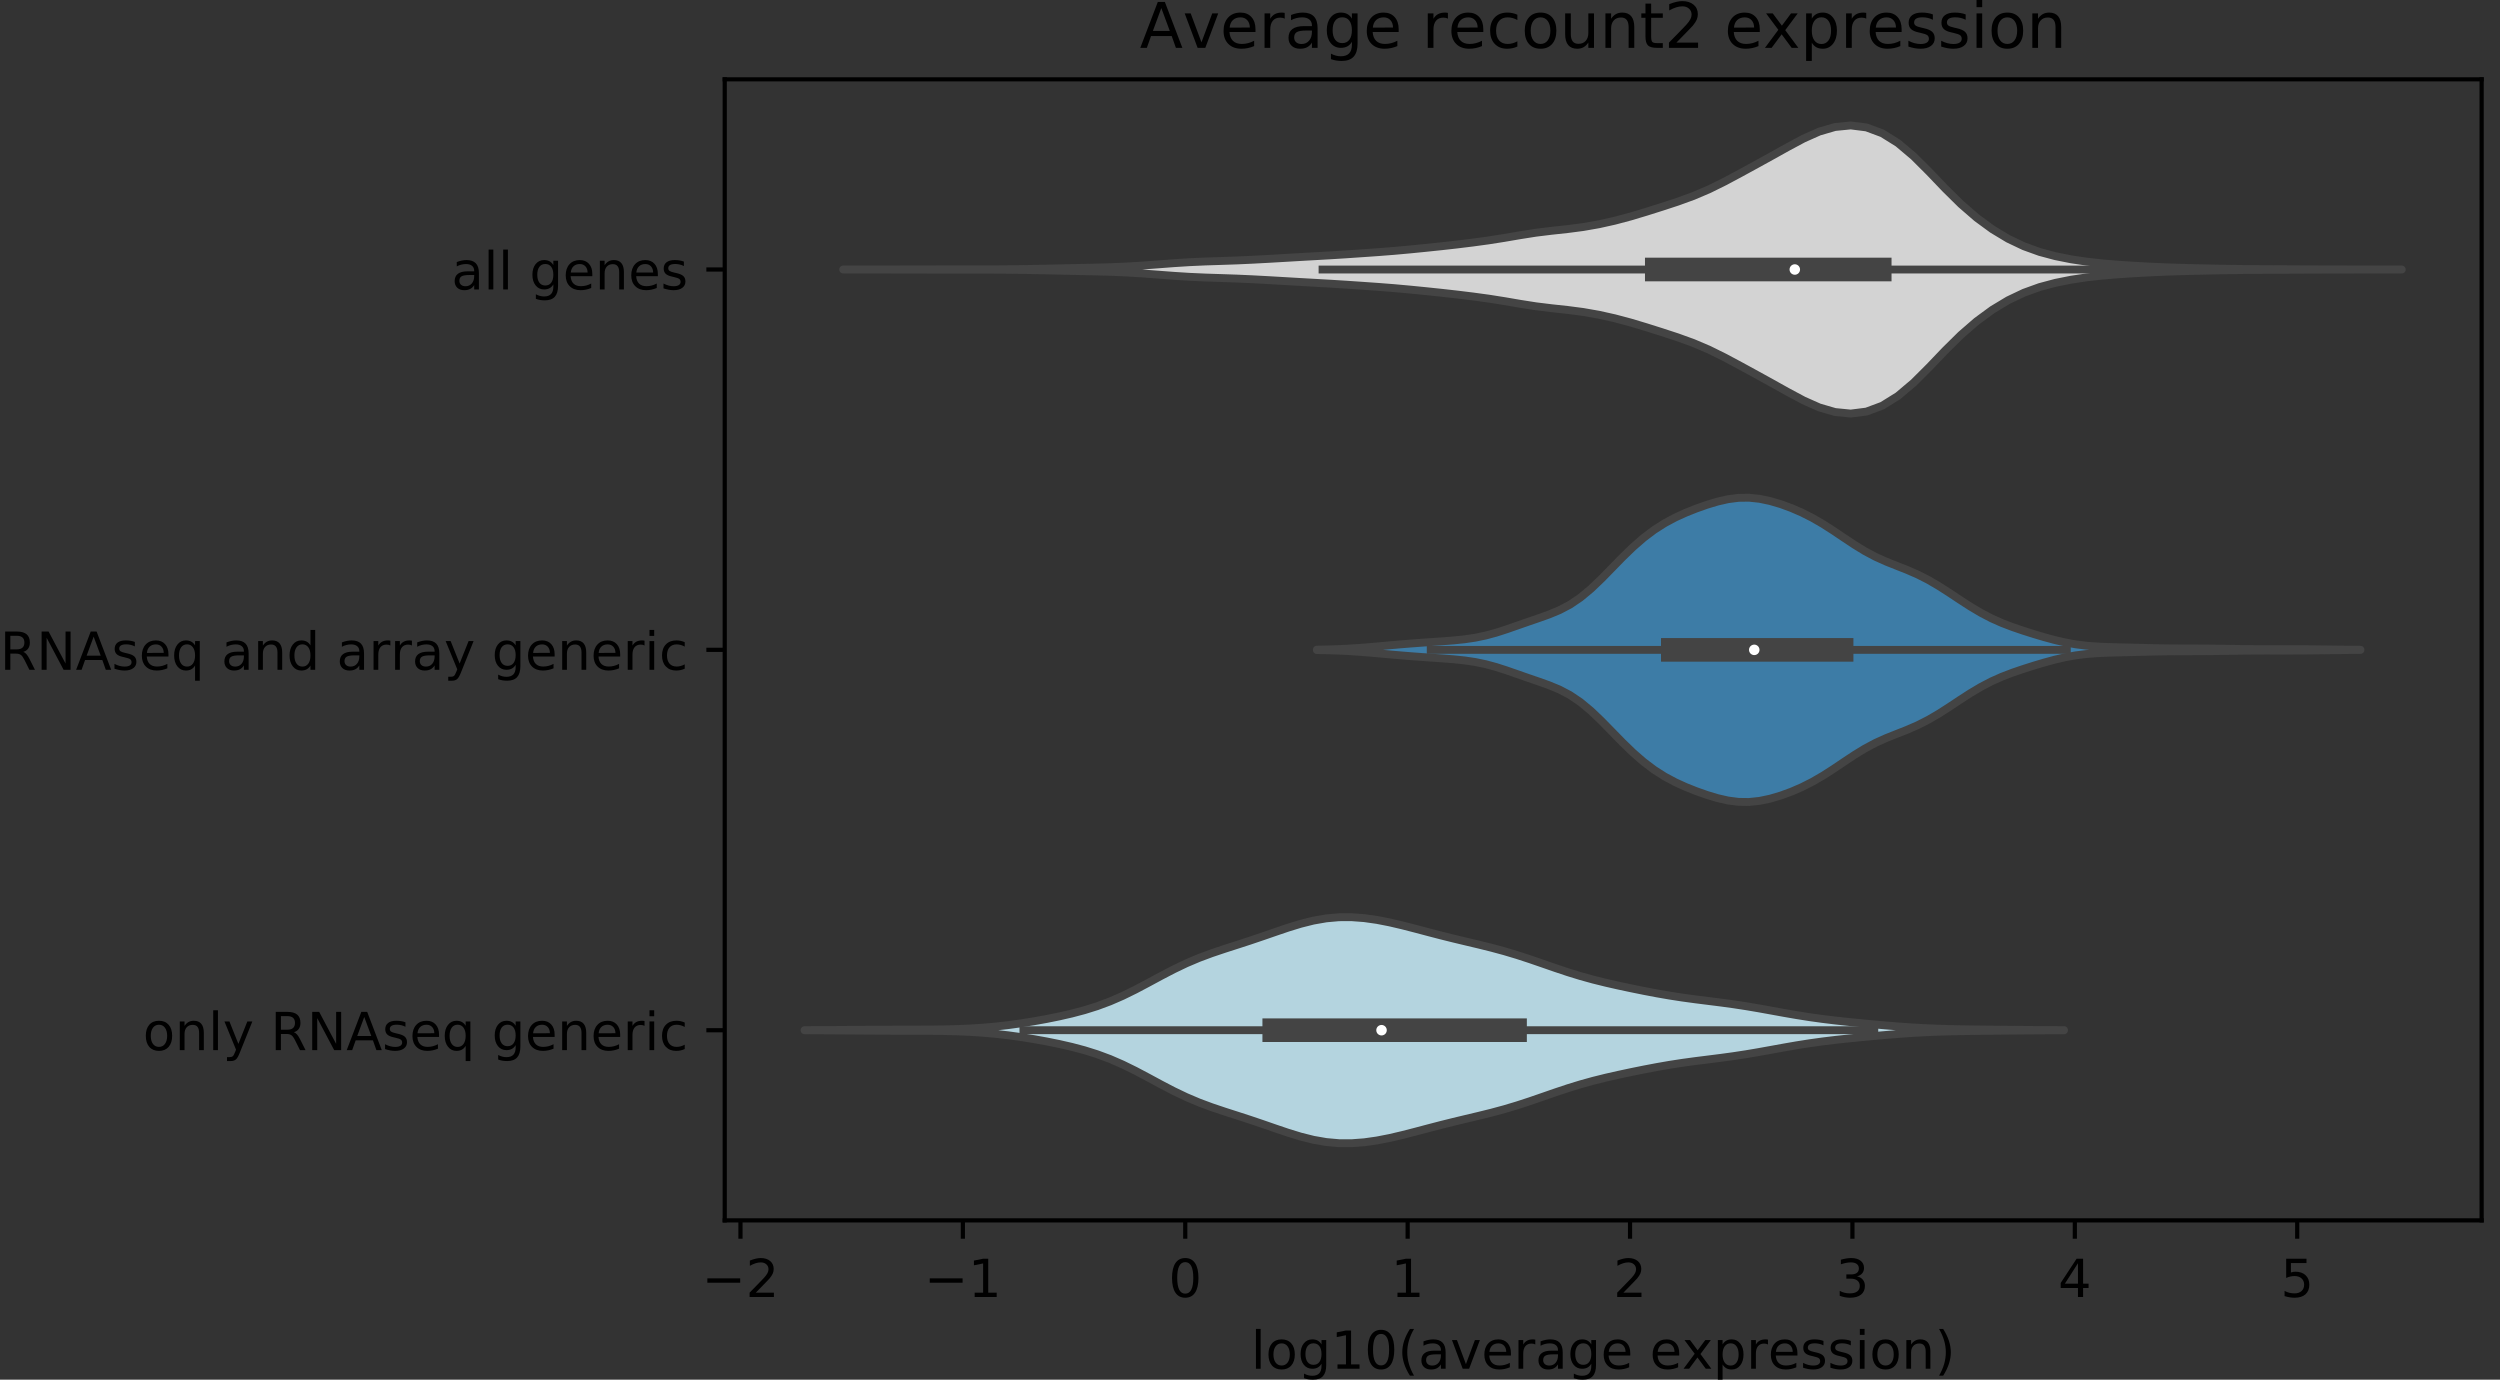 <?xml version="1.0" encoding="utf-8" standalone="no"?>
<!DOCTYPE svg PUBLIC "-//W3C//DTD SVG 1.1//EN"
  "http://www.w3.org/Graphics/SVG/1.1/DTD/svg11.dtd">
<!-- Created with matplotlib (https://matplotlib.org/) -->
<svg height="262.914pt" version="1.1" viewBox="0 0 476.405 262.914" width="476.405pt" xmlns="http://www.w3.org/2000/svg" xmlns:xlink="http://www.w3.org/1999/xlink">
 <rect x="0" y="0" width="476.405" height="262.914" fill="#333333" stroke="none"/>
 <defs>
  <style type="text/css">
*{stroke-linecap:butt;stroke-linejoin:round;}
  </style>
 </defs>
 <g id="figure_1">
  <g id="patch_1">
   <path d="M 0 262.914
L 476.405 262.914
L 476.405 0
L 0 0
z
" style="fill:none;"/>
  </g>
  <g id="axes_1">
   <g id="patch_2">
    <path d="M 138.105 232.558
L 472.905 232.558
L 472.905 15.118
L 138.105 15.118
z
" style="fill:none;"/>
   </g>
   <g id="PolyCollection_1">
    <defs>
     <path d="M 160.68 -211.555
L 160.68 -211.557
L 163.68 -211.559
L 166.68 -211.563
L 169.68 -211.567
L 172.68 -211.571
L 175.68 -211.577
L 178.68 -211.583
L 181.68 -211.586
L 184.68 -211.584
L 187.68 -211.585
L 190.68 -211.596
L 193.68 -211.625
L 196.68 -211.671
L 199.68 -211.729
L 202.681 -211.795
L 205.681 -211.859
L 208.681 -211.921
L 211.681 -212
L 214.681 -212.125
L 217.681 -212.309
L 220.681 -212.533
L 223.681 -212.761
L 226.681 -212.951
L 229.681 -213.085
L 232.681 -213.181
L 235.681 -213.283
L 238.681 -213.418
L 241.681 -213.578
L 244.682 -213.751
L 247.682 -213.927
L 250.682 -214.097
L 253.682 -214.267
L 256.682 -214.456
L 259.682 -214.661
L 262.682 -214.871
L 265.682 -215.105
L 268.682 -215.378
L 271.682 -215.676
L 274.682 -215.989
L 277.682 -216.327
L 280.682 -216.695
L 283.682 -217.105
L 286.683 -217.578
L 289.683 -218.093
L 292.683 -218.565
L 295.683 -218.934
L 298.683 -219.257
L 301.683 -219.649
L 304.683 -220.176
L 307.683 -220.845
L 310.683 -221.645
L 313.683 -222.544
L 316.683 -223.491
L 319.683 -224.474
L 322.683 -225.562
L 325.683 -226.843
L 328.683 -228.326
L 331.684 -229.931
L 334.684 -231.571
L 337.684 -233.224
L 340.684 -234.897
L 343.684 -236.502
L 346.684 -237.837
L 349.684 -238.713
L 352.684 -239.008
L 355.684 -238.63
L 358.684 -237.512
L 361.684 -235.646
L 364.684 -233.114
L 367.684 -230.118
L 370.684 -226.979
L 373.685 -224.017
L 376.685 -221.414
L 379.685 -219.215
L 382.685 -217.409
L 385.685 -215.983
L 388.685 -214.9
L 391.685 -214.096
L 394.685 -213.497
L 397.685 -213.048
L 400.685 -212.715
L 403.685 -212.468
L 406.685 -212.272
L 409.685 -212.108
L 412.685 -211.977
L 415.686 -211.88
L 418.686 -211.806
L 421.686 -211.743
L 424.686 -211.69
L 427.686 -211.654
L 430.686 -211.632
L 433.686 -211.618
L 436.686 -211.603
L 439.686 -211.589
L 442.686 -211.579
L 445.686 -211.572
L 448.686 -211.567
L 451.686 -211.563
L 454.686 -211.559
L 457.687 -211.557
L 457.687 -211.555
L 457.687 -211.555
L 454.686 -211.553
L 451.686 -211.55
L 448.686 -211.546
L 445.686 -211.541
L 442.686 -211.534
L 439.686 -211.523
L 436.686 -211.509
L 433.686 -211.495
L 430.686 -211.48
L 427.686 -211.459
L 424.686 -211.422
L 421.686 -211.37
L 418.686 -211.306
L 415.686 -211.233
L 412.685 -211.136
L 409.685 -211.005
L 406.685 -210.841
L 403.685 -210.645
L 400.685 -210.397
L 397.685 -210.065
L 394.685 -209.616
L 391.685 -209.016
L 388.685 -208.212
L 385.685 -207.13
L 382.685 -205.703
L 379.685 -203.897
L 376.685 -201.698
L 373.685 -199.096
L 370.684 -196.134
L 367.684 -192.995
L 364.684 -189.999
L 361.684 -187.466
L 358.684 -185.601
L 355.684 -184.483
L 352.684 -184.104
L 349.684 -184.399
L 346.684 -185.275
L 343.684 -186.611
L 340.684 -188.216
L 337.684 -189.889
L 334.684 -191.542
L 331.684 -193.181
L 328.683 -194.787
L 325.683 -196.27
L 322.683 -197.551
L 319.683 -198.639
L 316.683 -199.621
L 313.683 -200.568
L 310.683 -201.468
L 307.683 -202.267
L 304.683 -202.937
L 301.683 -203.464
L 298.683 -203.856
L 295.683 -204.179
L 292.683 -204.548
L 289.683 -205.019
L 286.683 -205.535
L 283.682 -206.008
L 280.682 -206.417
L 277.682 -206.785
L 274.682 -207.123
L 271.682 -207.437
L 268.682 -207.734
L 265.682 -208.007
L 262.682 -208.241
L 259.682 -208.452
L 256.682 -208.657
L 253.682 -208.845
L 250.682 -209.016
L 247.682 -209.185
L 244.682 -209.361
L 241.681 -209.535
L 238.681 -209.695
L 235.681 -209.829
L 232.681 -209.931
L 229.681 -210.027
L 226.681 -210.161
L 223.681 -210.352
L 220.681 -210.579
L 217.681 -210.804
L 214.681 -210.988
L 211.681 -211.113
L 208.681 -211.191
L 205.681 -211.253
L 202.681 -211.317
L 199.68 -211.383
L 196.68 -211.442
L 193.68 -211.487
L 190.68 -211.516
L 187.68 -211.528
L 184.68 -211.528
L 181.68 -211.527
L 178.68 -211.529
L 175.68 -211.535
L 172.68 -211.541
L 169.68 -211.546
L 166.68 -211.55
L 163.68 -211.553
L 160.68 -211.555
z
" id="m74dc94ca8b" style="stroke:#444444;stroke-width:1.5;"/>
    </defs>
    <g clip-path="url(#p7538f8a026)">
     <use style="fill:#d3d3d3;stroke:#444444;stroke-width:1.5;" x="0" xlink:href="#m74dc94ca8b" y="262.914"/>
    </g>
   </g>
   <g id="PolyCollection_2">
    <defs>
     <path d="M 250.946 -139.038
L 250.946 -139.114
L 252.955 -139.153
L 254.964 -139.217
L 256.972 -139.313
L 258.981 -139.443
L 260.99 -139.602
L 262.999 -139.779
L 265.007 -139.96
L 267.016 -140.133
L 269.025 -140.294
L 271.033 -140.442
L 273.042 -140.581
L 275.051 -140.721
L 277.06 -140.879
L 279.068 -141.086
L 281.077 -141.382
L 283.086 -141.798
L 285.095 -142.342
L 287.103 -142.989
L 289.112 -143.69
L 291.121 -144.393
L 293.13 -145.082
L 295.138 -145.796
L 297.147 -146.626
L 299.156 -147.679
L 301.165 -149.034
L 303.173 -150.701
L 305.182 -152.62
L 307.191 -154.675
L 309.2 -156.733
L 311.208 -158.676
L 313.217 -160.425
L 315.226 -161.941
L 317.234 -163.221
L 319.243 -164.296
L 321.252 -165.21
L 323.261 -166.01
L 325.269 -166.718
L 327.278 -167.324
L 329.287 -167.783
L 331.296 -168.044
L 333.304 -168.068
L 335.313 -167.856
L 337.322 -167.434
L 339.331 -166.844
L 341.339 -166.111
L 343.348 -165.241
L 345.357 -164.227
L 347.366 -163.065
L 349.374 -161.78
L 351.383 -160.428
L 353.392 -159.095
L 355.4 -157.866
L 357.409 -156.799
L 359.418 -155.893
L 361.427 -155.092
L 363.435 -154.301
L 365.444 -153.425
L 367.453 -152.406
L 369.462 -151.234
L 371.47 -149.947
L 373.479 -148.614
L 375.488 -147.316
L 377.497 -146.122
L 379.505 -145.075
L 381.514 -144.181
L 383.523 -143.413
L 385.532 -142.727
L 387.54 -142.09
L 389.549 -141.492
L 391.558 -140.947
L 393.567 -140.482
L 395.575 -140.121
L 397.584 -139.87
L 399.593 -139.714
L 401.601 -139.625
L 403.61 -139.57
L 405.619 -139.523
L 407.628 -139.474
L 409.636 -139.424
L 411.645 -139.382
L 413.654 -139.356
L 415.663 -139.343
L 417.671 -139.338
L 419.68 -139.331
L 421.689 -139.316
L 423.698 -139.29
L 425.706 -139.261
L 427.715 -139.234
L 429.724 -139.217
L 431.733 -139.21
L 433.741 -139.211
L 435.75 -139.213
L 437.759 -139.21
L 439.767 -139.197
L 441.776 -139.176
L 443.785 -139.151
L 445.794 -139.127
L 447.802 -139.107
L 449.811 -139.093
L 449.811 -139.059
L 449.811 -139.059
L 447.802 -139.045
L 445.794 -139.025
L 443.785 -139.001
L 441.776 -138.976
L 439.767 -138.956
L 437.759 -138.943
L 435.75 -138.939
L 433.741 -138.941
L 431.733 -138.942
L 429.724 -138.936
L 427.715 -138.918
L 425.706 -138.892
L 423.698 -138.862
L 421.689 -138.837
L 419.68 -138.821
L 417.671 -138.814
L 415.663 -138.809
L 413.654 -138.797
L 411.645 -138.77
L 409.636 -138.729
L 407.628 -138.679
L 405.619 -138.629
L 403.61 -138.583
L 401.601 -138.527
L 399.593 -138.438
L 397.584 -138.283
L 395.575 -138.032
L 393.567 -137.67
L 391.558 -137.206
L 389.549 -136.661
L 387.54 -136.062
L 385.532 -135.425
L 383.523 -134.74
L 381.514 -133.971
L 379.505 -133.077
L 377.497 -132.031
L 375.488 -130.837
L 373.479 -129.538
L 371.47 -128.206
L 369.462 -126.919
L 367.453 -125.747
L 365.444 -124.727
L 363.435 -123.852
L 361.427 -123.06
L 359.418 -122.259
L 357.409 -121.354
L 355.4 -120.286
L 353.392 -119.058
L 351.383 -117.725
L 349.374 -116.373
L 347.366 -115.087
L 345.357 -113.926
L 343.348 -112.911
L 341.339 -112.042
L 339.331 -111.309
L 337.322 -110.718
L 335.313 -110.297
L 333.304 -110.084
L 331.296 -110.109
L 329.287 -110.369
L 327.278 -110.829
L 325.269 -111.434
L 323.261 -112.143
L 321.252 -112.942
L 319.243 -113.857
L 317.234 -114.931
L 315.226 -116.212
L 313.217 -117.727
L 311.208 -119.476
L 309.2 -121.42
L 307.191 -123.477
L 305.182 -125.532
L 303.173 -127.451
L 301.165 -129.119
L 299.156 -130.473
L 297.147 -131.526
L 295.138 -132.356
L 293.13 -133.071
L 291.121 -133.76
L 289.112 -134.463
L 287.103 -135.163
L 285.095 -135.811
L 283.086 -136.355
L 281.077 -136.77
L 279.068 -137.066
L 277.06 -137.274
L 275.051 -137.432
L 273.042 -137.571
L 271.033 -137.71
L 269.025 -137.858
L 267.016 -138.019
L 265.007 -138.193
L 262.999 -138.373
L 260.99 -138.55
L 258.981 -138.709
L 256.972 -138.84
L 254.964 -138.936
L 252.955 -139
L 250.946 -139.038
z
" id="mfa777fd469" style="stroke:#444444;stroke-width:1.5;"/>
    </defs>
    <g clip-path="url(#p7538f8a026)">
     <use style="fill:#3d7ca6;stroke:#444444;stroke-width:1.5;" x="0" xlink:href="#mfa777fd469" y="262.914"/>
    </g>
   </g>
   <g id="PolyCollection_3">
    <defs>
     <path d="M 153.323 -66.582
L 153.323 -66.61
L 155.747 -66.62
L 158.171 -66.632
L 160.596 -66.648
L 163.02 -66.666
L 165.444 -66.682
L 167.868 -66.696
L 170.293 -66.705
L 172.717 -66.71
L 175.141 -66.715
L 177.565 -66.727
L 179.989 -66.757
L 182.414 -66.817
L 184.838 -66.919
L 187.262 -67.074
L 189.686 -67.288
L 192.111 -67.564
L 194.535 -67.899
L 196.959 -68.287
L 199.383 -68.724
L 201.808 -69.214
L 204.232 -69.769
L 206.656 -70.412
L 209.08 -71.172
L 211.505 -72.074
L 213.929 -73.128
L 216.353 -74.318
L 218.777 -75.601
L 221.201 -76.909
L 223.626 -78.173
L 226.05 -79.334
L 228.474 -80.362
L 230.898 -81.266
L 233.323 -82.081
L 235.747 -82.861
L 238.171 -83.649
L 240.595 -84.469
L 243.02 -85.309
L 245.444 -86.131
L 247.868 -86.875
L 250.292 -87.482
L 252.717 -87.906
L 255.141 -88.124
L 257.565 -88.133
L 259.989 -87.952
L 262.413 -87.608
L 264.838 -87.133
L 267.262 -86.565
L 269.686 -85.942
L 272.11 -85.3
L 274.535 -84.668
L 276.959 -84.064
L 279.383 -83.483
L 281.807 -82.907
L 284.232 -82.306
L 286.656 -81.651
L 289.08 -80.926
L 291.504 -80.135
L 293.929 -79.3
L 296.353 -78.458
L 298.777 -77.649
L 301.201 -76.902
L 303.625 -76.231
L 306.05 -75.63
L 308.474 -75.08
L 310.898 -74.564
L 313.322 -74.073
L 315.747 -73.612
L 318.171 -73.19
L 320.595 -72.816
L 323.019 -72.484
L 325.444 -72.179
L 327.868 -71.874
L 330.292 -71.544
L 332.716 -71.173
L 335.141 -70.763
L 337.565 -70.326
L 339.989 -69.885
L 342.413 -69.465
L 344.837 -69.082
L 347.262 -68.744
L 349.686 -68.449
L 352.11 -68.186
L 354.534 -67.945
L 356.959 -67.717
L 359.383 -67.502
L 361.807 -67.306
L 364.231 -67.135
L 366.656 -66.998
L 369.08 -66.895
L 371.504 -66.822
L 373.928 -66.774
L 376.353 -66.74
L 378.777 -66.714
L 381.201 -66.691
L 383.625 -66.669
L 386.049 -66.65
L 388.474 -66.633
L 390.898 -66.62
L 393.322 -66.61
L 393.322 -66.582
L 393.322 -66.582
L 390.898 -66.573
L 388.474 -66.559
L 386.049 -66.543
L 383.625 -66.523
L 381.201 -66.502
L 378.777 -66.479
L 376.353 -66.453
L 373.928 -66.419
L 371.504 -66.37
L 369.08 -66.298
L 366.656 -66.195
L 364.231 -66.057
L 361.807 -65.887
L 359.383 -65.69
L 356.959 -65.476
L 354.534 -65.248
L 352.11 -65.006
L 349.686 -64.744
L 347.262 -64.448
L 344.837 -64.111
L 342.413 -63.728
L 339.989 -63.307
L 337.565 -62.867
L 335.141 -62.43
L 332.716 -62.019
L 330.292 -61.649
L 327.868 -61.319
L 325.444 -61.013
L 323.019 -60.708
L 320.595 -60.377
L 318.171 -60.002
L 315.747 -59.58
L 313.322 -59.119
L 310.898 -58.629
L 308.474 -58.113
L 306.05 -57.563
L 303.625 -56.961
L 301.201 -56.29
L 298.777 -55.544
L 296.353 -54.735
L 293.929 -53.893
L 291.504 -53.057
L 289.08 -52.266
L 286.656 -51.541
L 284.232 -50.887
L 281.807 -50.286
L 279.383 -49.71
L 276.959 -49.129
L 274.535 -48.524
L 272.11 -47.893
L 269.686 -47.251
L 267.262 -46.628
L 264.838 -46.06
L 262.413 -45.585
L 259.989 -45.24
L 257.565 -45.059
L 255.141 -45.069
L 252.717 -45.287
L 250.292 -45.711
L 247.868 -46.318
L 245.444 -47.062
L 243.02 -47.883
L 240.595 -48.724
L 238.171 -49.543
L 235.747 -50.332
L 233.323 -51.111
L 230.898 -51.927
L 228.474 -52.83
L 226.05 -53.859
L 223.626 -55.019
L 221.201 -56.283
L 218.777 -57.592
L 216.353 -58.874
L 213.929 -60.064
L 211.505 -61.118
L 209.08 -62.02
L 206.656 -62.78
L 204.232 -63.423
L 201.808 -63.978
L 199.383 -64.468
L 196.959 -64.906
L 194.535 -65.294
L 192.111 -65.628
L 189.686 -65.904
L 187.262 -66.119
L 184.838 -66.273
L 182.414 -66.376
L 179.989 -66.435
L 177.565 -66.466
L 175.141 -66.478
L 172.717 -66.483
L 170.293 -66.488
L 167.868 -66.497
L 165.444 -66.51
L 163.02 -66.527
L 160.596 -66.544
L 158.171 -66.56
L 155.747 -66.573
L 153.323 -66.582
z
" id="mc08979debf" style="stroke:#444444;stroke-width:1.5;"/>
    </defs>
    <g clip-path="url(#p7538f8a026)">
     <use style="fill:#b4d4df;stroke:#444444;stroke-width:1.5;" x="0" xlink:href="#mc08979debf" y="262.914"/>
    </g>
   </g>
   <g id="matplotlib.axis_1">
    <g id="xtick_1">
     <g id="line2d_1">
      <defs>
       <path d="M 0 0
L 0 3.5
" id="m66b4448602" style="stroke:#000000;stroke-width:0.8;"/>
      </defs>
      <g>
       <use style="stroke:#000000;stroke-width:0.8;" x="141.106" xlink:href="#m66b4448602" y="232.558"/>
      </g>
     </g>
     <g id="text_1">
      <!-- −2 -->
      <defs>
       <path d="M 10.594 35.5
L 73.188 35.5
L 73.188 27.203
L 10.594 27.203
z
" id="DejaVuSans-8722"/>
       <path d="M 19.188 8.297
L 53.609 8.297
L 53.609 0
L 7.328 0
L 7.328 8.297
Q 12.938 14.109 22.625 23.891
Q 32.328 33.688 34.812 36.531
Q 39.547 41.844 41.422 45.531
Q 43.312 49.219 43.312 52.781
Q 43.312 58.594 39.234 62.25
Q 35.156 65.922 28.609 65.922
Q 23.969 65.922 18.812 64.312
Q 13.672 62.703 7.812 59.422
L 7.812 69.391
Q 13.766 71.781 18.938 73
Q 24.125 74.219 28.422 74.219
Q 39.75 74.219 46.484 68.547
Q 53.219 62.891 53.219 53.422
Q 53.219 48.922 51.531 44.891
Q 49.859 40.875 45.406 35.406
Q 44.188 33.984 37.641 27.219
Q 31.109 20.453 19.188 8.297
z
" id="DejaVuSans-50"/>
      </defs>
      <g transform="translate(133.735 247.157)scale(0.1 -0.1)">
       <use xlink:href="#DejaVuSans-8722"/>
       <use x="83.789" xlink:href="#DejaVuSans-50"/>
      </g>
     </g>
    </g>
    <g id="xtick_2">
     <g id="line2d_2">
      <g>
       <use style="stroke:#000000;stroke-width:0.8;" x="183.485" xlink:href="#m66b4448602" y="232.558"/>
      </g>
     </g>
     <g id="text_2">
      <!-- −1 -->
      <defs>
       <path d="M 12.406 8.297
L 28.516 8.297
L 28.516 63.922
L 10.984 60.406
L 10.984 69.391
L 28.422 72.906
L 38.281 72.906
L 38.281 8.297
L 54.391 8.297
L 54.391 0
L 12.406 0
z
" id="DejaVuSans-49"/>
      </defs>
      <g transform="translate(176.114 247.157)scale(0.1 -0.1)">
       <use xlink:href="#DejaVuSans-8722"/>
       <use x="83.789" xlink:href="#DejaVuSans-49"/>
      </g>
     </g>
    </g>
    <g id="xtick_3">
     <g id="line2d_3">
      <g>
       <use style="stroke:#000000;stroke-width:0.8;" x="225.865" xlink:href="#m66b4448602" y="232.558"/>
      </g>
     </g>
     <g id="text_3">
      <!-- 0 -->
      <defs>
       <path d="M 31.781 66.406
Q 24.172 66.406 20.328 58.906
Q 16.5 51.422 16.5 36.375
Q 16.5 21.391 20.328 13.891
Q 24.172 6.391 31.781 6.391
Q 39.453 6.391 43.281 13.891
Q 47.125 21.391 47.125 36.375
Q 47.125 51.422 43.281 58.906
Q 39.453 66.406 31.781 66.406
z
M 31.781 74.219
Q 44.047 74.219 50.516 64.516
Q 56.984 54.828 56.984 36.375
Q 56.984 17.969 50.516 8.266
Q 44.047 -1.422 31.781 -1.422
Q 19.531 -1.422 13.062 8.266
Q 6.594 17.969 6.594 36.375
Q 6.594 54.828 13.062 64.516
Q 19.531 74.219 31.781 74.219
z
" id="DejaVuSans-48"/>
      </defs>
      <g transform="translate(222.683 247.157)scale(0.1 -0.1)">
       <use xlink:href="#DejaVuSans-48"/>
      </g>
     </g>
    </g>
    <g id="xtick_4">
     <g id="line2d_4">
      <g>
       <use style="stroke:#000000;stroke-width:0.8;" x="268.244" xlink:href="#m66b4448602" y="232.558"/>
      </g>
     </g>
     <g id="text_4">
      <!-- 1 -->
      <g transform="translate(265.062 247.157)scale(0.1 -0.1)">
       <use xlink:href="#DejaVuSans-49"/>
      </g>
     </g>
    </g>
    <g id="xtick_5">
     <g id="line2d_5">
      <g>
       <use style="stroke:#000000;stroke-width:0.8;" x="310.623" xlink:href="#m66b4448602" y="232.558"/>
      </g>
     </g>
     <g id="text_5">
      <!-- 2 -->
      <g transform="translate(307.442 247.157)scale(0.1 -0.1)">
       <use xlink:href="#DejaVuSans-50"/>
      </g>
     </g>
    </g>
    <g id="xtick_6">
     <g id="line2d_6">
      <g>
       <use style="stroke:#000000;stroke-width:0.8;" x="353.002" xlink:href="#m66b4448602" y="232.558"/>
      </g>
     </g>
     <g id="text_6">
      <!-- 3 -->
      <defs>
       <path d="M 40.578 39.312
Q 47.656 37.797 51.625 33
Q 55.609 28.219 55.609 21.188
Q 55.609 10.406 48.188 4.484
Q 40.766 -1.422 27.094 -1.422
Q 22.516 -1.422 17.656 -0.516
Q 12.797 0.391 7.625 2.203
L 7.625 11.719
Q 11.719 9.328 16.594 8.109
Q 21.484 6.891 26.812 6.891
Q 36.078 6.891 40.938 10.547
Q 45.797 14.203 45.797 21.188
Q 45.797 27.641 41.281 31.266
Q 36.766 34.906 28.719 34.906
L 20.219 34.906
L 20.219 43.016
L 29.109 43.016
Q 36.375 43.016 40.234 45.922
Q 44.094 48.828 44.094 54.297
Q 44.094 59.906 40.109 62.906
Q 36.141 65.922 28.719 65.922
Q 24.656 65.922 20.016 65.031
Q 15.375 64.156 9.812 62.312
L 9.812 71.094
Q 15.438 72.656 20.344 73.438
Q 25.25 74.219 29.594 74.219
Q 40.828 74.219 47.359 69.109
Q 53.906 64.016 53.906 55.328
Q 53.906 49.266 50.438 45.094
Q 46.969 40.922 40.578 39.312
z
" id="DejaVuSans-51"/>
      </defs>
      <g transform="translate(349.821 247.157)scale(0.1 -0.1)">
       <use xlink:href="#DejaVuSans-51"/>
      </g>
     </g>
    </g>
    <g id="xtick_7">
     <g id="line2d_7">
      <g>
       <use style="stroke:#000000;stroke-width:0.8;" x="395.381" xlink:href="#m66b4448602" y="232.558"/>
      </g>
     </g>
     <g id="text_7">
      <!-- 4 -->
      <defs>
       <path d="M 37.797 64.312
L 12.891 25.391
L 37.797 25.391
z
M 35.203 72.906
L 47.609 72.906
L 47.609 25.391
L 58.016 25.391
L 58.016 17.188
L 47.609 17.188
L 47.609 0
L 37.797 0
L 37.797 17.188
L 4.891 17.188
L 4.891 26.703
z
" id="DejaVuSans-52"/>
      </defs>
      <g transform="translate(392.2 247.157)scale(0.1 -0.1)">
       <use xlink:href="#DejaVuSans-52"/>
      </g>
     </g>
    </g>
    <g id="xtick_8">
     <g id="line2d_8">
      <g>
       <use style="stroke:#000000;stroke-width:0.8;" x="437.76" xlink:href="#m66b4448602" y="232.558"/>
      </g>
     </g>
     <g id="text_8">
      <!-- 5 -->
      <defs>
       <path d="M 10.797 72.906
L 49.516 72.906
L 49.516 64.594
L 19.828 64.594
L 19.828 46.734
Q 21.969 47.469 24.109 47.828
Q 26.266 48.188 28.422 48.188
Q 40.625 48.188 47.75 41.5
Q 54.891 34.812 54.891 23.391
Q 54.891 11.625 47.562 5.094
Q 40.234 -1.422 26.906 -1.422
Q 22.312 -1.422 17.547 -0.641
Q 12.797 0.141 7.719 1.703
L 7.719 11.625
Q 12.109 9.234 16.797 8.062
Q 21.484 6.891 26.703 6.891
Q 35.156 6.891 40.078 11.328
Q 45.016 15.766 45.016 23.391
Q 45.016 31 40.078 35.438
Q 35.156 39.891 26.703 39.891
Q 22.75 39.891 18.812 39.016
Q 14.891 38.141 10.797 36.281
z
" id="DejaVuSans-53"/>
      </defs>
      <g transform="translate(434.579 247.157)scale(0.1 -0.1)">
       <use xlink:href="#DejaVuSans-53"/>
      </g>
     </g>
    </g>
    <g id="text_9">
     <!-- log10(average expression) -->
     <defs>
      <path d="M 9.422 75.984
L 18.406 75.984
L 18.406 0
L 9.422 0
z
" id="DejaVuSans-108"/>
      <path d="M 30.609 48.391
Q 23.391 48.391 19.188 42.75
Q 14.984 37.109 14.984 27.297
Q 14.984 17.484 19.156 11.844
Q 23.344 6.203 30.609 6.203
Q 37.797 6.203 41.984 11.859
Q 46.188 17.531 46.188 27.297
Q 46.188 37.016 41.984 42.703
Q 37.797 48.391 30.609 48.391
z
M 30.609 56
Q 42.328 56 49.016 48.375
Q 55.719 40.766 55.719 27.297
Q 55.719 13.875 49.016 6.219
Q 42.328 -1.422 30.609 -1.422
Q 18.844 -1.422 12.172 6.219
Q 5.516 13.875 5.516 27.297
Q 5.516 40.766 12.172 48.375
Q 18.844 56 30.609 56
z
" id="DejaVuSans-111"/>
      <path d="M 45.406 27.984
Q 45.406 37.75 41.375 43.109
Q 37.359 48.484 30.078 48.484
Q 22.859 48.484 18.828 43.109
Q 14.797 37.75 14.797 27.984
Q 14.797 18.266 18.828 12.891
Q 22.859 7.516 30.078 7.516
Q 37.359 7.516 41.375 12.891
Q 45.406 18.266 45.406 27.984
z
M 54.391 6.781
Q 54.391 -7.172 48.188 -13.984
Q 42 -20.797 29.203 -20.797
Q 24.469 -20.797 20.266 -20.094
Q 16.062 -19.391 12.109 -17.922
L 12.109 -9.188
Q 16.062 -11.328 19.922 -12.344
Q 23.781 -13.375 27.781 -13.375
Q 36.625 -13.375 41.016 -8.766
Q 45.406 -4.156 45.406 5.172
L 45.406 9.625
Q 42.625 4.781 38.281 2.391
Q 33.938 0 27.875 0
Q 17.828 0 11.672 7.656
Q 5.516 15.328 5.516 27.984
Q 5.516 40.672 11.672 48.328
Q 17.828 56 27.875 56
Q 33.938 56 38.281 53.609
Q 42.625 51.219 45.406 46.391
L 45.406 54.688
L 54.391 54.688
z
" id="DejaVuSans-103"/>
      <path d="M 31 75.875
Q 24.469 64.656 21.281 53.656
Q 18.109 42.672 18.109 31.391
Q 18.109 20.125 21.312 9.062
Q 24.516 -2 31 -13.188
L 23.188 -13.188
Q 15.875 -1.703 12.234 9.375
Q 8.594 20.453 8.594 31.391
Q 8.594 42.281 12.203 53.312
Q 15.828 64.359 23.188 75.875
z
" id="DejaVuSans-40"/>
      <path d="M 34.281 27.484
Q 23.391 27.484 19.188 25
Q 14.984 22.516 14.984 16.5
Q 14.984 11.719 18.141 8.906
Q 21.297 6.109 26.703 6.109
Q 34.188 6.109 38.703 11.406
Q 43.219 16.703 43.219 25.484
L 43.219 27.484
z
M 52.203 31.203
L 52.203 0
L 43.219 0
L 43.219 8.297
Q 40.141 3.328 35.547 0.953
Q 30.953 -1.422 24.312 -1.422
Q 15.922 -1.422 10.953 3.297
Q 6 8.016 6 15.922
Q 6 25.141 12.172 29.828
Q 18.359 34.516 30.609 34.516
L 43.219 34.516
L 43.219 35.406
Q 43.219 41.609 39.141 45
Q 35.062 48.391 27.688 48.391
Q 23 48.391 18.547 47.266
Q 14.109 46.141 10.016 43.891
L 10.016 52.203
Q 14.938 54.109 19.578 55.047
Q 24.219 56 28.609 56
Q 40.484 56 46.344 49.844
Q 52.203 43.703 52.203 31.203
z
" id="DejaVuSans-97"/>
      <path d="M 2.984 54.688
L 12.5 54.688
L 29.594 8.797
L 46.688 54.688
L 56.203 54.688
L 35.688 0
L 23.484 0
z
" id="DejaVuSans-118"/>
      <path d="M 56.203 29.594
L 56.203 25.203
L 14.891 25.203
Q 15.484 15.922 20.484 11.062
Q 25.484 6.203 34.422 6.203
Q 39.594 6.203 44.453 7.469
Q 49.312 8.734 54.109 11.281
L 54.109 2.781
Q 49.266 0.734 44.188 -0.344
Q 39.109 -1.422 33.891 -1.422
Q 20.797 -1.422 13.156 6.188
Q 5.516 13.812 5.516 26.812
Q 5.516 40.234 12.766 48.109
Q 20.016 56 32.328 56
Q 43.359 56 49.781 48.891
Q 56.203 41.797 56.203 29.594
z
M 47.219 32.234
Q 47.125 39.594 43.094 43.984
Q 39.062 48.391 32.422 48.391
Q 24.906 48.391 20.391 44.141
Q 15.875 39.891 15.188 32.172
z
" id="DejaVuSans-101"/>
      <path d="M 41.109 46.297
Q 39.594 47.172 37.812 47.578
Q 36.031 48 33.891 48
Q 26.266 48 22.188 43.047
Q 18.109 38.094 18.109 28.812
L 18.109 0
L 9.078 0
L 9.078 54.688
L 18.109 54.688
L 18.109 46.188
Q 20.953 51.172 25.484 53.578
Q 30.031 56 36.531 56
Q 37.453 56 38.578 55.875
Q 39.703 55.766 41.062 55.516
z
" id="DejaVuSans-114"/>
      <path id="DejaVuSans-32"/>
      <path d="M 54.891 54.688
L 35.109 28.078
L 55.906 0
L 45.312 0
L 29.391 21.484
L 13.484 0
L 2.875 0
L 24.125 28.609
L 4.688 54.688
L 15.281 54.688
L 29.781 35.203
L 44.281 54.688
z
" id="DejaVuSans-120"/>
      <path d="M 18.109 8.203
L 18.109 -20.797
L 9.078 -20.797
L 9.078 54.688
L 18.109 54.688
L 18.109 46.391
Q 20.953 51.266 25.266 53.625
Q 29.594 56 35.594 56
Q 45.562 56 51.781 48.094
Q 58.016 40.188 58.016 27.297
Q 58.016 14.406 51.781 6.484
Q 45.562 -1.422 35.594 -1.422
Q 29.594 -1.422 25.266 0.953
Q 20.953 3.328 18.109 8.203
z
M 48.688 27.297
Q 48.688 37.203 44.609 42.844
Q 40.531 48.484 33.406 48.484
Q 26.266 48.484 22.188 42.844
Q 18.109 37.203 18.109 27.297
Q 18.109 17.391 22.188 11.75
Q 26.266 6.109 33.406 6.109
Q 40.531 6.109 44.609 11.75
Q 48.688 17.391 48.688 27.297
z
" id="DejaVuSans-112"/>
      <path d="M 44.281 53.078
L 44.281 44.578
Q 40.484 46.531 36.375 47.5
Q 32.281 48.484 27.875 48.484
Q 21.188 48.484 17.844 46.438
Q 14.5 44.391 14.5 40.281
Q 14.5 37.156 16.891 35.375
Q 19.281 33.594 26.516 31.984
L 29.594 31.297
Q 39.156 29.25 43.188 25.516
Q 47.219 21.781 47.219 15.094
Q 47.219 7.469 41.188 3.016
Q 35.156 -1.422 24.609 -1.422
Q 20.219 -1.422 15.453 -0.562
Q 10.688 0.297 5.422 2
L 5.422 11.281
Q 10.406 8.688 15.234 7.391
Q 20.062 6.109 24.812 6.109
Q 31.156 6.109 34.562 8.281
Q 37.984 10.453 37.984 14.406
Q 37.984 18.062 35.516 20.016
Q 33.062 21.969 24.703 23.781
L 21.578 24.516
Q 13.234 26.266 9.516 29.906
Q 5.812 33.547 5.812 39.891
Q 5.812 47.609 11.281 51.797
Q 16.75 56 26.812 56
Q 31.781 56 36.172 55.266
Q 40.578 54.547 44.281 53.078
z
" id="DejaVuSans-115"/>
      <path d="M 9.422 54.688
L 18.406 54.688
L 18.406 0
L 9.422 0
z
M 9.422 75.984
L 18.406 75.984
L 18.406 64.594
L 9.422 64.594
z
" id="DejaVuSans-105"/>
      <path d="M 54.891 33.016
L 54.891 0
L 45.906 0
L 45.906 32.719
Q 45.906 40.484 42.875 44.328
Q 39.844 48.188 33.797 48.188
Q 26.516 48.188 22.312 43.547
Q 18.109 38.922 18.109 30.906
L 18.109 0
L 9.078 0
L 9.078 54.688
L 18.109 54.688
L 18.109 46.188
Q 21.344 51.125 25.703 53.562
Q 30.078 56 35.797 56
Q 45.219 56 50.047 50.172
Q 54.891 44.344 54.891 33.016
z
" id="DejaVuSans-110"/>
      <path d="M 8.016 75.875
L 15.828 75.875
Q 23.141 64.359 26.781 53.312
Q 30.422 42.281 30.422 31.391
Q 30.422 20.453 26.781 9.375
Q 23.141 -1.703 15.828 -13.188
L 8.016 -13.188
Q 14.5 -2 17.703 9.062
Q 20.906 20.125 20.906 31.391
Q 20.906 42.672 17.703 53.656
Q 14.5 64.656 8.016 75.875
z
" id="DejaVuSans-41"/>
     </defs>
     <g transform="translate(238.392 260.835)scale(0.1 -0.1)">
      <use xlink:href="#DejaVuSans-108"/>
      <use x="27.783" xlink:href="#DejaVuSans-111"/>
      <use x="88.965" xlink:href="#DejaVuSans-103"/>
      <use x="152.441" xlink:href="#DejaVuSans-49"/>
      <use x="216.064" xlink:href="#DejaVuSans-48"/>
      <use x="279.688" xlink:href="#DejaVuSans-40"/>
      <use x="318.701" xlink:href="#DejaVuSans-97"/>
      <use x="379.98" xlink:href="#DejaVuSans-118"/>
      <use x="439.16" xlink:href="#DejaVuSans-101"/>
      <use x="500.684" xlink:href="#DejaVuSans-114"/>
      <use x="541.797" xlink:href="#DejaVuSans-97"/>
      <use x="603.076" xlink:href="#DejaVuSans-103"/>
      <use x="666.553" xlink:href="#DejaVuSans-101"/>
      <use x="728.076" xlink:href="#DejaVuSans-32"/>
      <use x="759.863" xlink:href="#DejaVuSans-101"/>
      <use x="821.371" xlink:href="#DejaVuSans-120"/>
      <use x="880.551" xlink:href="#DejaVuSans-112"/>
      <use x="944.027" xlink:href="#DejaVuSans-114"/>
      <use x="985.109" xlink:href="#DejaVuSans-101"/>
      <use x="1046.633" xlink:href="#DejaVuSans-115"/>
      <use x="1098.732" xlink:href="#DejaVuSans-115"/>
      <use x="1150.832" xlink:href="#DejaVuSans-105"/>
      <use x="1178.615" xlink:href="#DejaVuSans-111"/>
      <use x="1239.797" xlink:href="#DejaVuSans-110"/>
      <use x="1303.176" xlink:href="#DejaVuSans-41"/>
     </g>
    </g>
   </g>
   <g id="matplotlib.axis_2">
    <g id="ytick_1">
     <g id="line2d_9">
      <defs>
       <path d="M 0 0
L -3.5 0
" id="m0586df3079" style="stroke:#000000;stroke-width:0.8;"/>
      </defs>
      <g>
       <use style="stroke:#000000;stroke-width:0.8;" x="138.105" xlink:href="#m0586df3079" y="51.358"/>
      </g>
     </g>
     <g id="text_10">
      <!-- all genes -->
      <g transform="translate(86.041 55.157)scale(0.1 -0.1)">
       <use xlink:href="#DejaVuSans-97"/>
       <use x="61.279" xlink:href="#DejaVuSans-108"/>
       <use x="89.062" xlink:href="#DejaVuSans-108"/>
       <use x="116.846" xlink:href="#DejaVuSans-32"/>
       <use x="148.633" xlink:href="#DejaVuSans-103"/>
       <use x="212.109" xlink:href="#DejaVuSans-101"/>
       <use x="273.633" xlink:href="#DejaVuSans-110"/>
       <use x="337.012" xlink:href="#DejaVuSans-101"/>
       <use x="398.535" xlink:href="#DejaVuSans-115"/>
      </g>
     </g>
    </g>
    <g id="ytick_2">
     <g id="line2d_10">
      <g>
       <use style="stroke:#000000;stroke-width:0.8;" x="138.105" xlink:href="#m0586df3079" y="123.838"/>
      </g>
     </g>
     <g id="text_11">
      <!-- RNAseq and array generic -->
      <defs>
       <path d="M 44.391 34.188
Q 47.562 33.109 50.562 29.594
Q 53.562 26.078 56.594 19.922
L 66.609 0
L 56 0
L 46.688 18.703
Q 43.062 26.031 39.672 28.422
Q 36.281 30.812 30.422 30.812
L 19.672 30.812
L 19.672 0
L 9.812 0
L 9.812 72.906
L 32.078 72.906
Q 44.578 72.906 50.734 67.672
Q 56.891 62.453 56.891 51.906
Q 56.891 45.016 53.688 40.469
Q 50.484 35.938 44.391 34.188
z
M 19.672 64.797
L 19.672 38.922
L 32.078 38.922
Q 39.203 38.922 42.844 42.219
Q 46.484 45.516 46.484 51.906
Q 46.484 58.297 42.844 61.547
Q 39.203 64.797 32.078 64.797
z
" id="DejaVuSans-82"/>
       <path d="M 9.812 72.906
L 23.094 72.906
L 55.422 11.922
L 55.422 72.906
L 64.984 72.906
L 64.984 0
L 51.703 0
L 19.391 60.984
L 19.391 0
L 9.812 0
z
" id="DejaVuSans-78"/>
       <path d="M 34.188 63.188
L 20.797 26.906
L 47.609 26.906
z
M 28.609 72.906
L 39.797 72.906
L 67.578 0
L 57.328 0
L 50.688 18.703
L 17.828 18.703
L 11.188 0
L 0.781 0
z
" id="DejaVuSans-65"/>
       <path d="M 14.797 27.297
Q 14.797 17.391 18.875 11.75
Q 22.953 6.109 30.078 6.109
Q 37.203 6.109 41.297 11.75
Q 45.406 17.391 45.406 27.297
Q 45.406 37.203 41.297 42.844
Q 37.203 48.484 30.078 48.484
Q 22.953 48.484 18.875 42.844
Q 14.797 37.203 14.797 27.297
z
M 45.406 8.203
Q 42.578 3.328 38.25 0.953
Q 33.938 -1.422 27.875 -1.422
Q 17.969 -1.422 11.734 6.484
Q 5.516 14.406 5.516 27.297
Q 5.516 40.188 11.734 48.094
Q 17.969 56 27.875 56
Q 33.938 56 38.25 53.625
Q 42.578 51.266 45.406 46.391
L 45.406 54.688
L 54.391 54.688
L 54.391 -20.797
L 45.406 -20.797
z
" id="DejaVuSans-113"/>
       <path d="M 45.406 46.391
L 45.406 75.984
L 54.391 75.984
L 54.391 0
L 45.406 0
L 45.406 8.203
Q 42.578 3.328 38.25 0.953
Q 33.938 -1.422 27.875 -1.422
Q 17.969 -1.422 11.734 6.484
Q 5.516 14.406 5.516 27.297
Q 5.516 40.188 11.734 48.094
Q 17.969 56 27.875 56
Q 33.938 56 38.25 53.625
Q 42.578 51.266 45.406 46.391
z
M 14.797 27.297
Q 14.797 17.391 18.875 11.75
Q 22.953 6.109 30.078 6.109
Q 37.203 6.109 41.297 11.75
Q 45.406 17.391 45.406 27.297
Q 45.406 37.203 41.297 42.844
Q 37.203 48.484 30.078 48.484
Q 22.953 48.484 18.875 42.844
Q 14.797 37.203 14.797 27.297
z
" id="DejaVuSans-100"/>
       <path d="M 32.172 -5.078
Q 28.375 -14.844 24.75 -17.812
Q 21.141 -20.797 15.094 -20.797
L 7.906 -20.797
L 7.906 -13.281
L 13.188 -13.281
Q 16.891 -13.281 18.938 -11.516
Q 21 -9.766 23.484 -3.219
L 25.094 0.875
L 2.984 54.688
L 12.5 54.688
L 29.594 11.922
L 46.688 54.688
L 56.203 54.688
z
" id="DejaVuSans-121"/>
       <path d="M 48.781 52.594
L 48.781 44.188
Q 44.969 46.297 41.141 47.344
Q 37.312 48.391 33.406 48.391
Q 24.656 48.391 19.812 42.844
Q 14.984 37.312 14.984 27.297
Q 14.984 17.281 19.812 11.734
Q 24.656 6.203 33.406 6.203
Q 37.312 6.203 41.141 7.25
Q 44.969 8.297 48.781 10.406
L 48.781 2.094
Q 45.016 0.344 40.984 -0.531
Q 36.969 -1.422 32.422 -1.422
Q 20.062 -1.422 12.781 6.344
Q 5.516 14.109 5.516 27.297
Q 5.516 40.672 12.859 48.328
Q 20.219 56 33.016 56
Q 37.156 56 41.109 55.141
Q 45.062 54.297 48.781 52.594
z
" id="DejaVuSans-99"/>
      </defs>
      <g transform="translate(-0 127.637)scale(0.1 -0.1)">
       <use xlink:href="#DejaVuSans-82"/>
       <use x="69.482" xlink:href="#DejaVuSans-78"/>
       <use x="144.287" xlink:href="#DejaVuSans-65"/>
       <use x="212.695" xlink:href="#DejaVuSans-115"/>
       <use x="264.795" xlink:href="#DejaVuSans-101"/>
       <use x="326.318" xlink:href="#DejaVuSans-113"/>
       <use x="389.795" xlink:href="#DejaVuSans-32"/>
       <use x="421.582" xlink:href="#DejaVuSans-97"/>
       <use x="482.861" xlink:href="#DejaVuSans-110"/>
       <use x="546.24" xlink:href="#DejaVuSans-100"/>
       <use x="609.717" xlink:href="#DejaVuSans-32"/>
       <use x="641.504" xlink:href="#DejaVuSans-97"/>
       <use x="702.783" xlink:href="#DejaVuSans-114"/>
       <use x="743.881" xlink:href="#DejaVuSans-114"/>
       <use x="784.994" xlink:href="#DejaVuSans-97"/>
       <use x="846.273" xlink:href="#DejaVuSans-121"/>
       <use x="905.453" xlink:href="#DejaVuSans-32"/>
       <use x="937.24" xlink:href="#DejaVuSans-103"/>
       <use x="1000.717" xlink:href="#DejaVuSans-101"/>
       <use x="1062.24" xlink:href="#DejaVuSans-110"/>
       <use x="1125.619" xlink:href="#DejaVuSans-101"/>
       <use x="1187.143" xlink:href="#DejaVuSans-114"/>
       <use x="1228.256" xlink:href="#DejaVuSans-105"/>
       <use x="1256.039" xlink:href="#DejaVuSans-99"/>
      </g>
     </g>
    </g>
    <g id="ytick_3">
     <g id="line2d_11">
      <g>
       <use style="stroke:#000000;stroke-width:0.8;" x="138.105" xlink:href="#m0586df3079" y="196.318"/>
      </g>
     </g>
     <g id="text_12">
      <!-- only RNAseq generic -->
      <g transform="translate(27.234 200.117)scale(0.1 -0.1)">
       <use xlink:href="#DejaVuSans-111"/>
       <use x="61.182" xlink:href="#DejaVuSans-110"/>
       <use x="124.561" xlink:href="#DejaVuSans-108"/>
       <use x="152.344" xlink:href="#DejaVuSans-121"/>
       <use x="211.523" xlink:href="#DejaVuSans-32"/>
       <use x="243.311" xlink:href="#DejaVuSans-82"/>
       <use x="312.793" xlink:href="#DejaVuSans-78"/>
       <use x="387.598" xlink:href="#DejaVuSans-65"/>
       <use x="456.006" xlink:href="#DejaVuSans-115"/>
       <use x="508.105" xlink:href="#DejaVuSans-101"/>
       <use x="569.629" xlink:href="#DejaVuSans-113"/>
       <use x="633.105" xlink:href="#DejaVuSans-32"/>
       <use x="664.893" xlink:href="#DejaVuSans-103"/>
       <use x="728.369" xlink:href="#DejaVuSans-101"/>
       <use x="789.893" xlink:href="#DejaVuSans-110"/>
       <use x="853.271" xlink:href="#DejaVuSans-101"/>
       <use x="914.795" xlink:href="#DejaVuSans-114"/>
       <use x="955.908" xlink:href="#DejaVuSans-105"/>
       <use x="983.691" xlink:href="#DejaVuSans-99"/>
      </g>
     </g>
    </g>
   </g>
   <g id="line2d_12">
    <path clip-path="url(#p7538f8a026)" d="M 252.027 51.358
L 421.684 51.358
" style="fill:none;stroke:#444444;stroke-linecap:square;stroke-width:1.5;"/>
   </g>
   <g id="line2d_13">
    <path clip-path="url(#p7538f8a026)" d="M 315.72 51.358
L 358.205 51.358
" style="fill:none;stroke:#444444;stroke-linecap:square;stroke-width:4.5;"/>
   </g>
   <g id="line2d_14">
    <path clip-path="url(#p7538f8a026)" d="M 272.641 123.838
L 393.856 123.838
" style="fill:none;stroke:#444444;stroke-linecap:square;stroke-width:1.5;"/>
   </g>
   <g id="line2d_15">
    <path clip-path="url(#p7538f8a026)" d="M 318.775 123.838
L 350.94 123.838
" style="fill:none;stroke:#444444;stroke-linecap:square;stroke-width:4.5;"/>
   </g>
   <g id="line2d_16">
    <path clip-path="url(#p7538f8a026)" d="M 195.028 196.318
L 357.169 196.318
" style="fill:none;stroke:#444444;stroke-linecap:square;stroke-width:1.5;"/>
   </g>
   <g id="line2d_17">
    <path clip-path="url(#p7538f8a026)" d="M 242.822 196.318
L 288.708 196.318
" style="fill:none;stroke:#444444;stroke-linecap:square;stroke-width:4.5;"/>
   </g>
   <g id="patch_3">
    <path d="M 138.105 232.558
L 138.105 15.118
" style="fill:none;stroke:#000000;stroke-linecap:square;stroke-linejoin:miter;stroke-width:0.8;"/>
   </g>
   <g id="patch_4">
    <path d="M 472.905 232.558
L 472.905 15.118
" style="fill:none;stroke:#000000;stroke-linecap:square;stroke-linejoin:miter;stroke-width:0.8;"/>
   </g>
   <g id="patch_5">
    <path d="M 138.105 232.558
L 472.905 232.558
" style="fill:none;stroke:#000000;stroke-linecap:square;stroke-linejoin:miter;stroke-width:0.8;"/>
   </g>
   <g id="patch_6">
    <path d="M 138.105 15.118
L 472.905 15.118
" style="fill:none;stroke:#000000;stroke-linecap:square;stroke-linejoin:miter;stroke-width:0.8;"/>
   </g>
   <g id="PathCollection_1">
    <defs>
     <path d="M 0 1.5
C 0.398 1.5 0.779 1.342 1.061 1.061
C 1.342 0.779 1.5 0.398 1.5 0
C 1.5 -0.398 1.342 -0.779 1.061 -1.061
C 0.779 -1.342 0.398 -1.5 0 -1.5
C -0.398 -1.5 -0.779 -1.342 -1.061 -1.061
C -1.342 -0.779 -1.5 -0.398 -1.5 0
C -1.5 0.398 -1.342 0.779 -1.061 1.061
C -0.779 1.342 -0.398 1.5 0 1.5
z
" id="mc246ffe7bd" style="stroke:#444444;"/>
    </defs>
    <g clip-path="url(#p7538f8a026)">
     <use style="fill:#ffffff;stroke:#444444;" x="342.02" xlink:href="#mc246ffe7bd" y="51.358"/>
    </g>
   </g>
   <g id="PathCollection_2">
    <g clip-path="url(#p7538f8a026)">
     <use style="fill:#ffffff;stroke:#444444;" x="334.294" xlink:href="#mc246ffe7bd" y="123.838"/>
    </g>
   </g>
   <g id="PathCollection_3">
    <g clip-path="url(#p7538f8a026)">
     <use style="fill:#ffffff;stroke:#444444;" x="263.267" xlink:href="#mc246ffe7bd" y="196.318"/>
    </g>
   </g>
   <g id="text_13">
    <!-- Average recount2 expression -->
    <defs>
     <path d="M 8.5 21.578
L 8.5 54.688
L 17.484 54.688
L 17.484 21.922
Q 17.484 14.156 20.5 10.266
Q 23.531 6.391 29.594 6.391
Q 36.859 6.391 41.078 11.031
Q 45.312 15.672 45.312 23.688
L 45.312 54.688
L 54.297 54.688
L 54.297 0
L 45.312 0
L 45.312 8.406
Q 42.047 3.422 37.719 1
Q 33.406 -1.422 27.688 -1.422
Q 18.266 -1.422 13.375 4.438
Q 8.5 10.297 8.5 21.578
z
M 31.109 56
z
" id="DejaVuSans-117"/>
     <path d="M 18.312 70.219
L 18.312 54.688
L 36.812 54.688
L 36.812 47.703
L 18.312 47.703
L 18.312 18.016
Q 18.312 11.328 20.141 9.422
Q 21.969 7.516 27.594 7.516
L 36.812 7.516
L 36.812 0
L 27.594 0
Q 17.188 0 13.234 3.875
Q 9.281 7.766 9.281 18.016
L 9.281 47.703
L 2.688 47.703
L 2.688 54.688
L 9.281 54.688
L 9.281 70.219
z
" id="DejaVuSans-116"/>
    </defs>
    <g transform="translate(217.202 9.118)scale(0.12 -0.12)">
     <use xlink:href="#DejaVuSans-65"/>
     <use x="68.33" xlink:href="#DejaVuSans-118"/>
     <use x="127.51" xlink:href="#DejaVuSans-101"/>
     <use x="189.033" xlink:href="#DejaVuSans-114"/>
     <use x="230.146" xlink:href="#DejaVuSans-97"/>
     <use x="291.426" xlink:href="#DejaVuSans-103"/>
     <use x="354.902" xlink:href="#DejaVuSans-101"/>
     <use x="416.426" xlink:href="#DejaVuSans-32"/>
     <use x="448.213" xlink:href="#DejaVuSans-114"/>
     <use x="489.295" xlink:href="#DejaVuSans-101"/>
     <use x="550.818" xlink:href="#DejaVuSans-99"/>
     <use x="605.799" xlink:href="#DejaVuSans-111"/>
     <use x="666.98" xlink:href="#DejaVuSans-117"/>
     <use x="730.359" xlink:href="#DejaVuSans-110"/>
     <use x="793.738" xlink:href="#DejaVuSans-116"/>
     <use x="832.947" xlink:href="#DejaVuSans-50"/>
     <use x="896.57" xlink:href="#DejaVuSans-32"/>
     <use x="928.357" xlink:href="#DejaVuSans-101"/>
     <use x="989.865" xlink:href="#DejaVuSans-120"/>
     <use x="1049.045" xlink:href="#DejaVuSans-112"/>
     <use x="1112.521" xlink:href="#DejaVuSans-114"/>
     <use x="1153.604" xlink:href="#DejaVuSans-101"/>
     <use x="1215.127" xlink:href="#DejaVuSans-115"/>
     <use x="1267.227" xlink:href="#DejaVuSans-115"/>
     <use x="1319.326" xlink:href="#DejaVuSans-105"/>
     <use x="1347.109" xlink:href="#DejaVuSans-111"/>
     <use x="1408.291" xlink:href="#DejaVuSans-110"/>
    </g>
   </g>
  </g>
 </g>
 <defs>
  <clipPath id="p7538f8a026">
   <rect height="217.44" width="334.8" x="138.105" y="15.118"/>
  </clipPath>
 </defs>
</svg>

